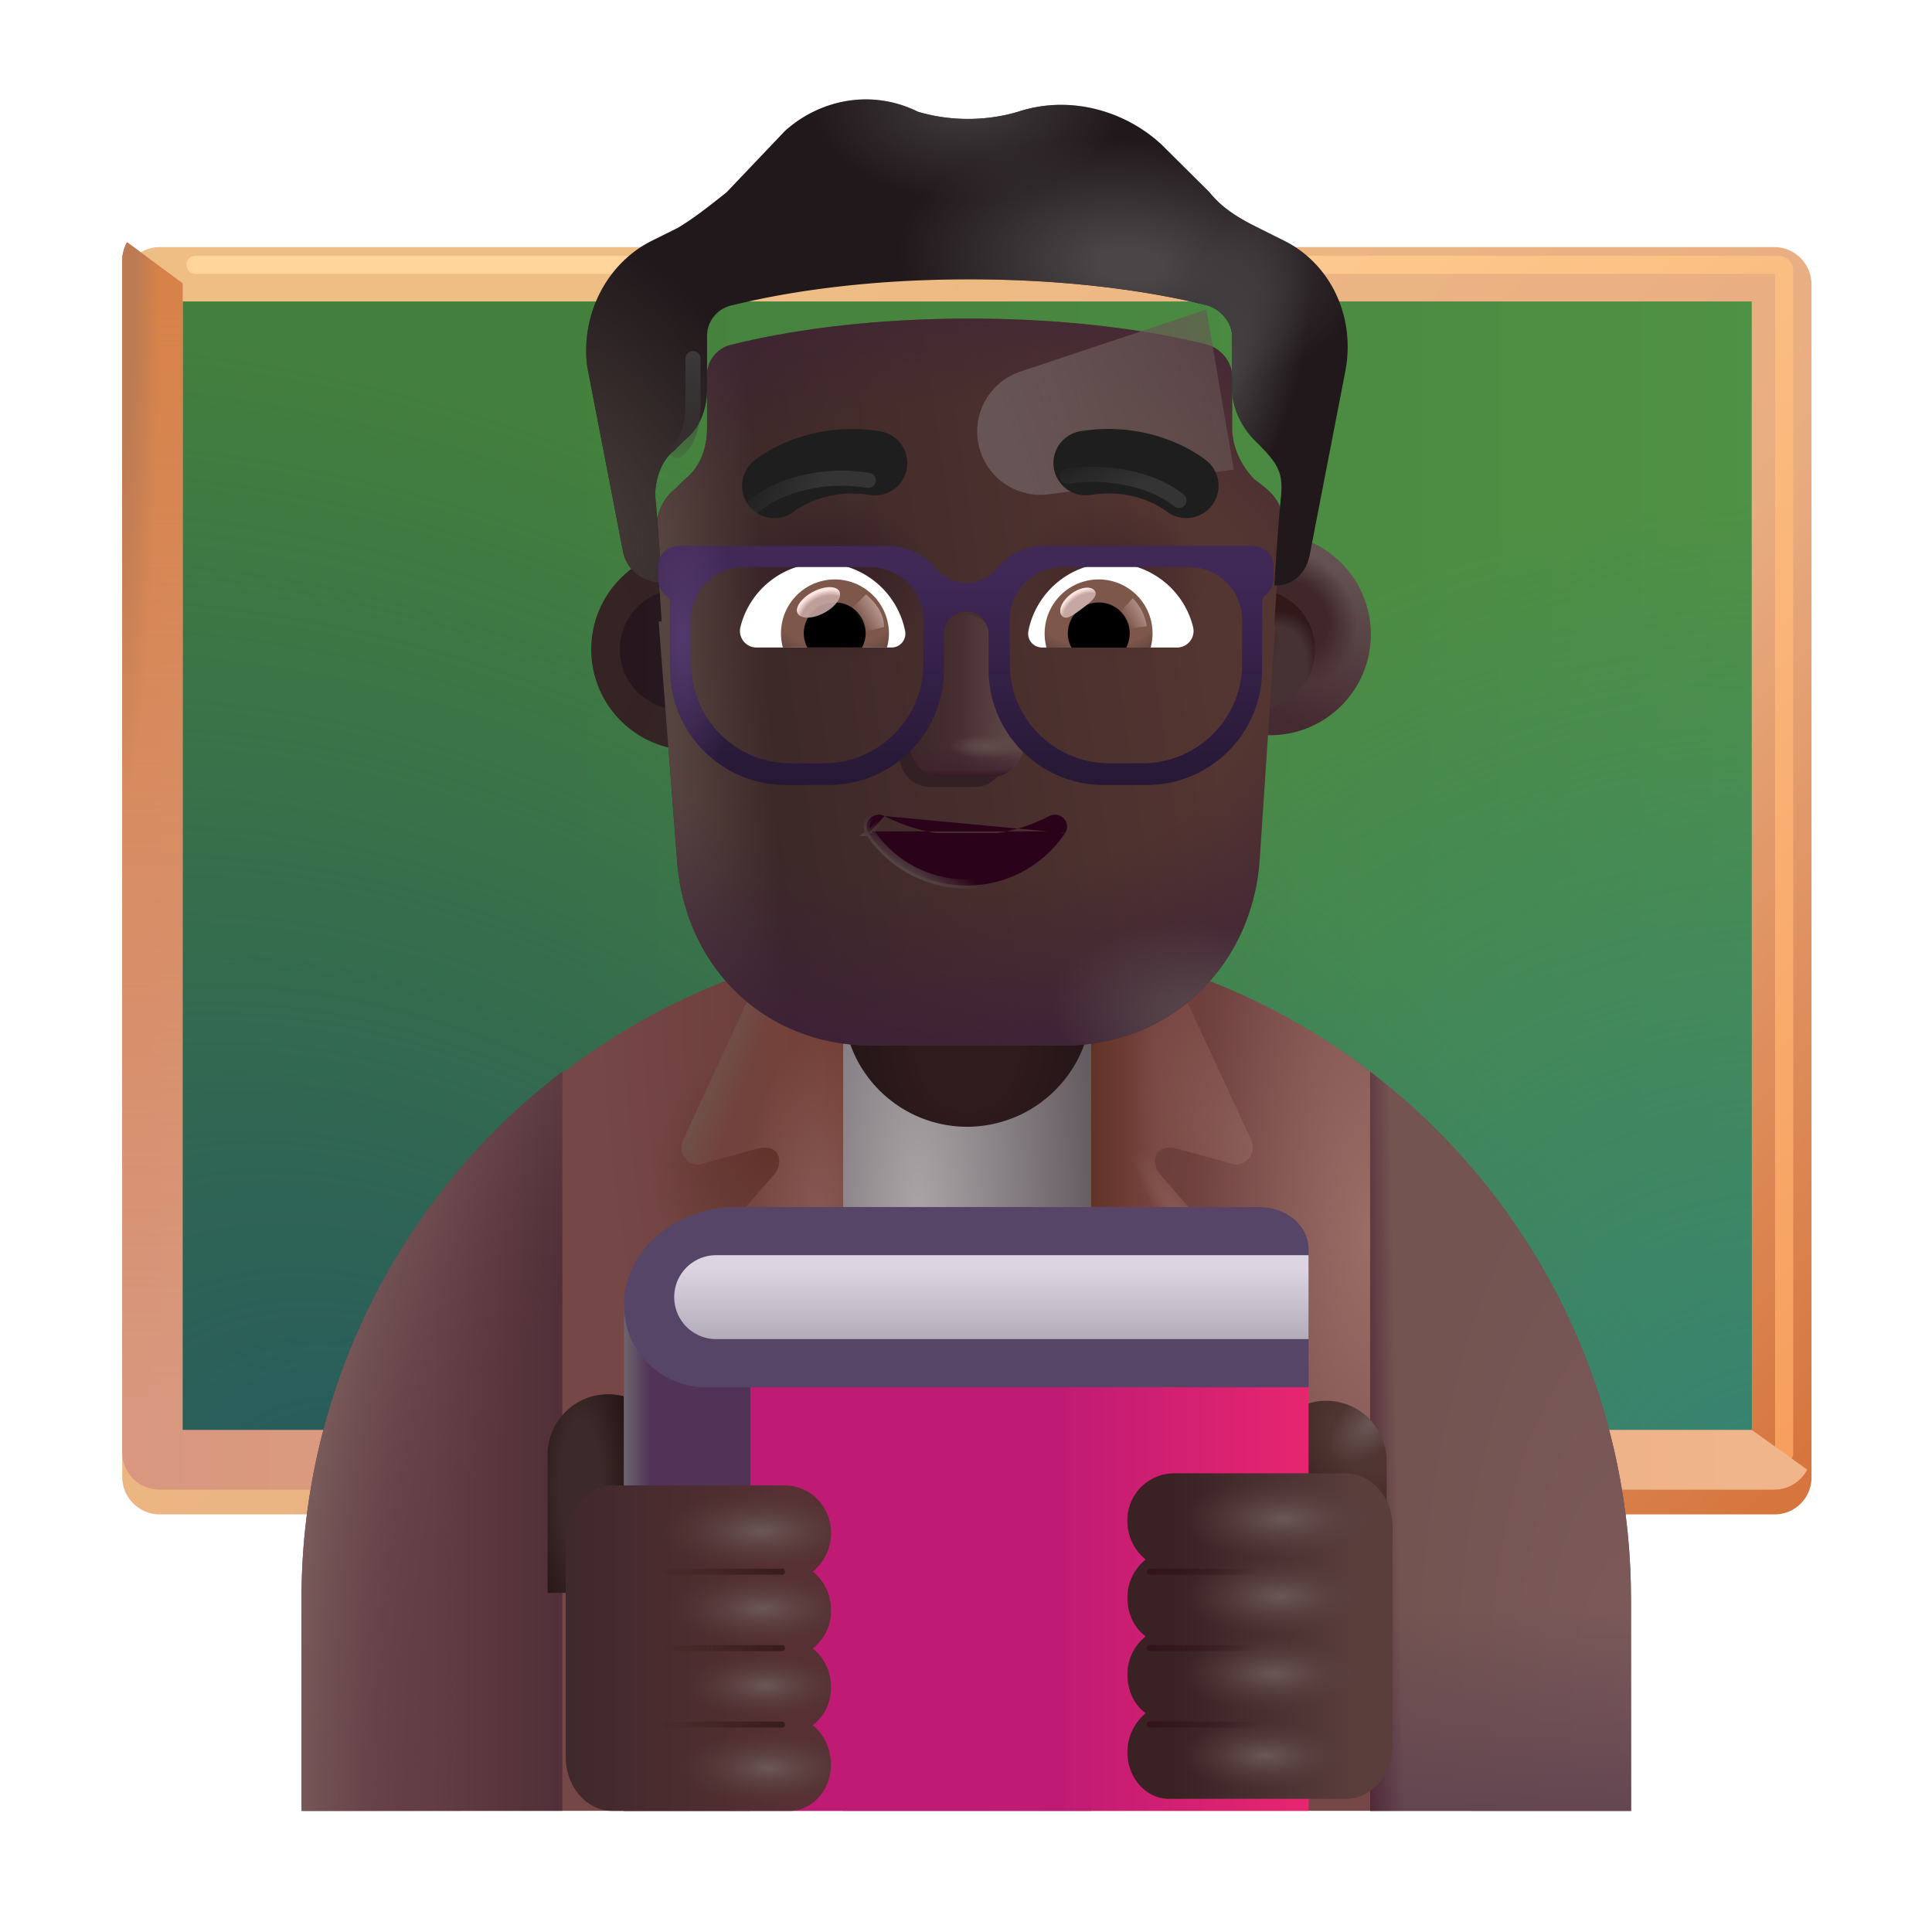 <svg xmlns="http://www.w3.org/2000/svg" width="1em" height="1em" viewBox="0 0 32 32"><g fill="none"><g filter="url(#f1270id2b)"><path fill="url(#f1270id18)" d="M29.394 24.983H2.644c-.34 0-.62-.28-.62-.62V4.613c0-.34.28-.62.62-.62h26.74c.35 0 .62.28.62.62v19.74a.61.61 0 0 1-.61.63"/></g><path fill="url(#f1270id19)" d="M3.024 23.983V4.993h25.99v18.99z"/><path fill="url(#f1270id0)" d="M3.024 23.983V4.993h25.99v18.99z"/><path fill="url(#f1270id1)" d="M3.024 23.983V4.993h25.99v18.99z"/><g filter="url(#f1270id2c)"><path stroke="url(#f1270id1a)" stroke-linecap="round" stroke-width=".3" d="M3.238 4.386h26.213a.1.1 0 0 1 .1.1v19.585"/></g><g filter="url(#f1270id2d)"><path fill="url(#f1270id1b)" d="M29.014 23.983H3.024V4.993l-.92-.68c-.05.09-.08.2-.08.3v19.74c0 .35.28.62.62.62h26.74c.24 0 .44-.13.55-.33z"/><path fill="url(#f1270id1c)" d="M29.014 23.983H3.024V4.993l-.92-.68c-.05.09-.08.2-.08.3v19.74c0 .35.28.62.62.62h26.74c.24 0 .44-.13.55-.33z"/><path fill="url(#f1270id2)" d="M29.014 23.983H3.024V4.993l-.92-.68c-.05.09-.08.2-.08.3v19.74c0 .35.28.62.62.62h26.74c.24 0 .44-.13.55-.33z"/></g><path fill="url(#f1270id3)" d="M16.024 15.493c-6.07 0-11 4.92-11 11v3.5h21.99v-3.5c0-6.08-4.92-11-10.99-11"/><path fill="url(#f1270id4)" d="M16.024 15.493c-6.07 0-11 4.92-11 11v3.5h21.99v-3.5c0-6.08-4.92-11-10.99-11"/><path fill="url(#f1270id5)" d="M16.024 15.493c-6.07 0-11 4.92-11 11v3.5h21.99v-3.5c0-6.08-4.92-11-10.99-11"/><path fill="url(#f1270id6)" d="M22.694 29.993V17.75a10.983 10.983 0 0 1 4.32 8.744v3.5z"/><path fill="url(#f1270id1d)" d="M22.694 29.993V17.75a10.983 10.983 0 0 1 4.32 8.744v3.5z"/><path fill="url(#f1270id1e)" d="M22.694 29.993V17.75a10.983 10.983 0 0 1 4.32 8.744v3.5z"/><path fill="url(#f1270id1f)" d="M9.314 29.993V17.75a10.983 10.983 0 0 0-4.32 8.744v3.5z"/><path fill="url(#f1270id7)" d="M9.314 29.993V17.75a10.983 10.983 0 0 0-4.32 8.744v3.5z"/><path fill="url(#f1270id8)" d="M18.074 16.813h-4.11v13.18h4.11z"/><g filter="url(#f1270id2e)"><path fill="url(#f1270id1g)" d="m19.342 15.999l1.382 2.983c.09.19-.05.41-.26.41l-.964-.266c-.422-.105-.436.277-.276.437l1.36 1.56c.26.26.36.65.23 1l-2.74 7.87V15.6z"/><path fill="url(#f1270id9)" d="m19.342 15.999l1.382 2.983c.09.19-.05.41-.26.41l-.964-.266c-.422-.105-.436.277-.276.437l1.36 1.56c.26.26.36.65.23 1l-2.74 7.87V15.6z"/><path fill="url(#f1270ida)" d="m19.342 15.999l1.382 2.983c.09.19-.05.41-.26.41l-.964-.266c-.422-.105-.436.277-.276.437l1.36 1.56c.26.26.36.65.23 1l-2.74 7.87V15.6z"/><path fill="url(#f1270idb)" d="m19.342 15.999l1.382 2.983c.09.19-.05.41-.26.41l-.964-.266c-.422-.105-.436.277-.276.437l1.36 1.56c.26.26.36.65.23 1l-2.74 7.87V15.6z"/></g><g filter="url(#f1270id2f)"><path fill="url(#f1270id1h)" d="m12.698 15.995l-1.384 2.987c-.09.19.05.41.26.41l.963-.266c.422-.105.437.277.277.437l-1.36 1.56c-.26.26-.36.65-.23 1l2.74 7.87v-14.4z"/><path fill="url(#f1270idc)" d="m12.698 15.995l-1.384 2.987c-.09.19.05.41.26.41l.963-.266c.422-.105.437.277.277.437l-1.36 1.56c-.26.26-.36.65-.23 1l2.74 7.87v-14.4z"/><path fill="url(#f1270id1i)" d="m12.698 15.995l-1.384 2.987c-.09.19.05.41.26.41l.963-.266c.422-.105.437.277.277.437l-1.36 1.56c-.26.26-.36.65-.23 1l2.74 7.87v-14.4z"/><path fill="url(#f1270idd)" d="m12.698 15.995l-1.384 2.987c-.09.19.05.41.26.41l.963-.266c.422-.105.437.277.277.437l-1.36 1.56c-.26.26-.36.65-.23 1l2.74 7.87v-14.4z"/></g><path fill="url(#f1270ide)" d="M16.024 18.663c-1.14 0-2.06-.92-2.06-2.06v-2.56c0-1.14.92-2.06 2.06-2.06c1.14 0 2.06.92 2.06 2.06v2.56a2.07 2.07 0 0 1-2.06 2.06"/><g filter="url(#f1270id2g)"><path fill="url(#f1270idf)" d="M22.067 23.101c.55 0 1 .45 1 1v2.29h-2v-2.29c0-.55.44-1 1-1"/><path fill="url(#f1270idg)" d="M22.067 23.101c.55 0 1 .45 1 1v2.29h-2v-2.29c0-.55.44-1 1-1"/></g><g filter="url(#f1270id2h)"><path fill="url(#f1270idh)" d="M9.97 23.093c-.55 0-1 .45-1 1v2.29h2v-2.29c0-.55-.44-1-1-1"/></g><path fill="url(#f1270id1j)" d="M10.334 21.873v8.12h11.34v-9.19c0-.45-.36-.81-.81-.81h-8.64c-1.05-.01-1.89.84-1.89 1.88"/><path fill="#513358" fill-rule="evenodd" d="M12.428 29.993v-8.406h-2.094v8.406z" clip-rule="evenodd"/><path fill="url(#f1270id1k)" fill-rule="evenodd" d="M12.428 29.993v-8.406h-2.094v8.406z" clip-rule="evenodd"/><g filter="url(#f1270id2i)"><path fill="url(#f1270id1l)" d="M13.363 25.362a.81.81 0 0 1-.302.668a.8.8 0 0 1 .302.636a.774.774 0 0 1-.302.637a.8.8 0 0 1 .302.637a.774.774 0 0 1-.302.636c.187.144.302.39.302.668c-.009.42-.32.75-.685.75H9.744c-.427 0-.774-.401-.774-.894v-3.604c0-.493.347-.893.774-.893h2.842c.475 0 .77.39.777.76"/><path fill="url(#f1270idi)" d="M13.363 25.362a.81.81 0 0 1-.302.668a.8.8 0 0 1 .302.636a.774.774 0 0 1-.302.637a.8.8 0 0 1 .302.637a.774.774 0 0 1-.302.636c.187.144.302.39.302.668c-.009.42-.32.75-.685.75H9.744c-.427 0-.774-.401-.774-.894v-3.604c0-.493.347-.893.774-.893h2.842c.475 0 .77.39.777.76"/><path fill="url(#f1270idj)" d="M13.363 25.362a.81.81 0 0 1-.302.668a.8.8 0 0 1 .302.636a.774.774 0 0 1-.302.637a.8.8 0 0 1 .302.637a.774.774 0 0 1-.302.636c.187.144.302.39.302.668c-.009.42-.32.75-.685.75H9.744c-.427 0-.774-.401-.774-.894v-3.604c0-.493.347-.893.774-.893h2.842c.475 0 .77.39.777.76"/><path fill="url(#f1270idk)" d="M13.363 25.362a.81.81 0 0 1-.302.668a.8.8 0 0 1 .302.636a.774.774 0 0 1-.302.637a.8.8 0 0 1 .302.637a.774.774 0 0 1-.302.636c.187.144.302.39.302.668c-.009.42-.32.75-.685.75H9.744c-.427 0-.774-.401-.774-.894v-3.604c0-.493.347-.893.774-.893h2.842c.475 0 .77.39.777.76"/><path fill="url(#f1270idl)" d="M13.363 25.362a.81.81 0 0 1-.302.668a.8.8 0 0 1 .302.636a.774.774 0 0 1-.302.637a.8.8 0 0 1 .302.637a.774.774 0 0 1-.302.636c.187.144.302.39.302.668c-.009.42-.32.75-.685.75H9.744c-.427 0-.774-.401-.774-.894v-3.604c0-.493.347-.893.774-.893h2.842c.475 0 .77.39.777.76"/></g><g filter="url(#f1270id2j)"><path fill="url(#f1270id1m)" d="M18.674 25.362a.81.81 0 0 0 .303.668a.799.799 0 0 0-.303.636c0 .267.116.503.303.637a.799.799 0 0 0-.303.637c0 .267.116.503.303.636a.835.835 0 0 0-.303.668c.01.42.32.75.685.75h2.935c.426 0 .773-.401.773-.894v-3.604c0-.493-.347-.893-.773-.893H19.45a.776.776 0 0 0-.777.76"/><path fill="url(#f1270idm)" d="M18.674 25.362a.81.81 0 0 0 .303.668a.799.799 0 0 0-.303.636c0 .267.116.503.303.637a.799.799 0 0 0-.303.637c0 .267.116.503.303.636a.835.835 0 0 0-.303.668c.01.42.32.75.685.75h2.935c.426 0 .773-.401.773-.894v-3.604c0-.493-.347-.893-.773-.893H19.45a.776.776 0 0 0-.777.76"/><path fill="url(#f1270idn)" d="M18.674 25.362a.81.81 0 0 0 .303.668a.799.799 0 0 0-.303.636c0 .267.116.503.303.637a.799.799 0 0 0-.303.637c0 .267.116.503.303.636a.835.835 0 0 0-.303.668c.01.42.32.75.685.75h2.935c.426 0 .773-.401.773-.894v-3.604c0-.493-.347-.893-.773-.893H19.45a.776.776 0 0 0-.777.76"/><path fill="url(#f1270ido)" d="M18.674 25.362a.81.81 0 0 0 .303.668a.799.799 0 0 0-.303.636c0 .267.116.503.303.637a.799.799 0 0 0-.303.637c0 .267.116.503.303.636a.835.835 0 0 0-.303.668c.01.42.32.75.685.75h2.935c.426 0 .773-.401.773-.894v-3.604c0-.493-.347-.893-.773-.893H19.45a.776.776 0 0 0-.777.76"/><path fill="url(#f1270idp)" d="M18.674 25.362a.81.81 0 0 0 .303.668a.799.799 0 0 0-.303.636c0 .267.116.503.303.637a.799.799 0 0 0-.303.637c0 .267.116.503.303.636a.835.835 0 0 0-.303.668c.01.42.32.75.685.75h2.935c.426 0 .773-.401.773-.894v-3.604c0-.493-.347-.893-.773-.893H19.45a.776.776 0 0 0-.777.76"/></g><path fill="url(#f1270id1n)" d="M21.674 22.978v-2.286c0-.388-.36-.699-.81-.699h-8.659c-1.041 0-1.871.73-1.871 1.622c0 .753.61 1.363 1.363 1.363z"/><path fill="url(#f1270id1o)" d="M11.167 21.485c0-.384.311-.695.695-.695h9.812v1.39h-9.812a.695.695 0 0 1-.695-.695"/><g filter="url(#f1270id2k)"><path stroke="url(#f1270id1p)" stroke-linecap="round" stroke-width=".1" d="M19.043 26.032h1.922"/></g><g filter="url(#f1270id2l)"><path stroke="url(#f1270id1q)" stroke-linecap="round" stroke-width=".1" d="M12.952 26.032H11.03"/></g><g filter="url(#f1270id2m)"><path stroke="url(#f1270id1r)" stroke-linecap="round" stroke-width=".1" d="M19.043 27.298h1.922"/></g><g filter="url(#f1270id2n)"><path stroke="url(#f1270id1s)" stroke-linecap="round" stroke-width=".1" d="M12.952 27.298H11.03"/></g><g filter="url(#f1270id2o)"><path stroke="url(#f1270id1t)" stroke-linecap="round" stroke-width=".1" d="M19.043 28.564h1.922"/></g><g filter="url(#f1270id2p)"><path stroke="url(#f1270id1u)" stroke-linecap="round" stroke-width=".1" d="M12.952 28.564H11.03"/></g><g filter="url(#f1270id2q)"><circle cx="11.263" cy="10.757" r="1.671" fill="url(#f1270idq)"/></g><g filter="url(#f1270id2r)"><circle cx="11.262" cy="10.757" r=".996" fill="url(#f1270id1v)"/></g><g filter="url(#f1270id2s)"><circle cx="20.785" cy="10.757" r="1.671" fill="url(#f1270id1w)"/><circle cx="20.785" cy="10.757" r="1.671" fill="url(#f1270idr)"/></g><g filter="url(#f1270id2t)"><circle cx="20.785" cy="10.757" r=".996" fill="#463133"/><circle cx="20.785" cy="10.757" r=".996" fill="url(#f1270ids)"/><circle cx="20.785" cy="10.757" r=".996" fill="url(#f1270idt)"/></g><g filter="url(#f1270id2u)"><path fill="url(#f1270id1x)" d="M10.91 10.143a.725.725 0 0 0 .05.002s-.054-.854-.108-1.441c0-.267.107-.588.322-.748l.161-.16c.269-.213.376-.534.376-.854v-.854a.52.52 0 0 1 .43-.534c.644-.16 1.986-.427 3.919-.427s3.275.267 3.92.427c.214.053.429.267.429.534v.854c0 .32.161.64.376.854c.502.352.471.546.43.961a46.274 46.274 0 0 0-.108 1.441h.018l-.266 3.963c-.16 1.77-1.553 3.005-3.214 3.005h-3.213c-1.714 0-3.053-1.234-3.213-3.005z"/><path fill="url(#f1270id1y)" d="M10.91 10.143a.725.725 0 0 0 .05.002s-.054-.854-.108-1.441c0-.267.107-.588.322-.748l.161-.16c.269-.213.376-.534.376-.854v-.854a.52.52 0 0 1 .43-.534c.644-.16 1.986-.427 3.919-.427s3.275.267 3.92.427c.214.053.429.267.429.534v.854c0 .32.161.64.376.854c.502.352.471.546.43.961a46.274 46.274 0 0 0-.108 1.441h.018l-.266 3.963c-.16 1.77-1.553 3.005-3.214 3.005h-3.213c-1.714 0-3.053-1.234-3.213-3.005z"/><path fill="url(#f1270idu)" d="M10.91 10.143a.725.725 0 0 0 .05.002s-.054-.854-.108-1.441c0-.267.107-.588.322-.748l.161-.16c.269-.213.376-.534.376-.854v-.854a.52.52 0 0 1 .43-.534c.644-.16 1.986-.427 3.919-.427s3.275.267 3.92.427c.214.053.429.267.429.534v.854c0 .32.161.64.376.854c.502.352.471.546.43.961a46.274 46.274 0 0 0-.108 1.441h.018l-.266 3.963c-.16 1.77-1.553 3.005-3.214 3.005h-3.213c-1.714 0-3.053-1.234-3.213-3.005z"/><path fill="url(#f1270idv)" d="M10.91 10.143a.725.725 0 0 0 .05.002s-.054-.854-.108-1.441c0-.267.107-.588.322-.748l.161-.16c.269-.213.376-.534.376-.854v-.854a.52.52 0 0 1 .43-.534c.644-.16 1.986-.427 3.919-.427s3.275.267 3.92.427c.214.053.429.267.429.534v.854c0 .32.161.64.376.854c.502.352.471.546.43.961a46.274 46.274 0 0 0-.108 1.441h.018l-.266 3.963c-.16 1.77-1.553 3.005-3.214 3.005h-3.213c-1.714 0-3.053-1.234-3.213-3.005z"/><path fill="url(#f1270idw)" d="M10.91 10.143a.725.725 0 0 0 .05.002s-.054-.854-.108-1.441c0-.267.107-.588.322-.748l.161-.16c.269-.213.376-.534.376-.854v-.854a.52.52 0 0 1 .43-.534c.644-.16 1.986-.427 3.919-.427s3.275.267 3.92.427c.214.053.429.267.429.534v.854c0 .32.161.64.376.854c.502.352.471.546.43.961a46.274 46.274 0 0 0-.108 1.441h.018l-.266 3.963c-.16 1.77-1.553 3.005-3.214 3.005h-3.213c-1.714 0-3.053-1.234-3.213-3.005z"/><path fill="url(#f1270idx)" d="M10.91 10.143a.725.725 0 0 0 .05.002s-.054-.854-.108-1.441c0-.267.107-.588.322-.748l.161-.16c.269-.213.376-.534.376-.854v-.854a.52.52 0 0 1 .43-.534c.644-.16 1.986-.427 3.919-.427s3.275.267 3.92.427c.214.053.429.267.429.534v.854c0 .32.161.64.376.854c.502.352.471.546.43.961a46.274 46.274 0 0 0-.108 1.441h.018l-.266 3.963c-.16 1.77-1.553 3.005-3.214 3.005h-3.213c-1.714 0-3.053-1.234-3.213-3.005z"/></g><g filter="url(#f1270id2v)"><path fill="url(#f1270id1z)" d="m19.982 5.127l-3.08 1.027a1.048 1.048 0 0 0 .47 2.033l3.063-.41z"/></g><g filter="url(#f1270id2w)"><path fill="#21181B" d="m20.839 4.273l.429.214c.752.373 1.181 1.227 1.02 2.135l-.59 3.043c-.053.314-.26.526-.573.533h-.018s.054-.907.107-1.44c.044-.434-.032-.567-.43-.962c-.214-.213-.375-.534-.375-.854v-.854c0-.267-.215-.48-.43-.534c-.644-.16-1.986-.427-3.919-.427s-3.275.267-3.92.427a.52.52 0 0 0-.429.534v.854c0 .32-.107.64-.376.854l-.16.16c-.216.16-.323.48-.323.748c.054.587.107 1.441.107 1.441l-.049-.001a.634.634 0 0 1-.595-.533l-.59-3.043c-.108-.854.322-1.708 1.073-2.081l.43-.214c.268-.16.537-.374.805-.587L13 2.67c.59-.533 1.45-.694 2.201-.32c.537.16 1.127.16 1.664 0c.806-.267 1.719-.053 2.363.534l.805.8c.215.268.483.428.805.588"/><path fill="url(#f1270idy)" d="m20.839 4.273l.429.214c.752.373 1.181 1.227 1.02 2.135l-.59 3.043c-.053.314-.26.526-.573.533h-.018s.054-.907.107-1.44c.044-.434-.032-.567-.43-.962c-.214-.213-.375-.534-.375-.854v-.854c0-.267-.215-.48-.43-.534c-.644-.16-1.986-.427-3.919-.427s-3.275.267-3.92.427a.52.52 0 0 0-.429.534v.854c0 .32-.107.64-.376.854l-.16.16c-.216.16-.323.48-.323.748c.054.587.107 1.441.107 1.441l-.049-.001a.634.634 0 0 1-.595-.533l-.59-3.043c-.108-.854.322-1.708 1.073-2.081l.43-.214c.268-.16.537-.374.805-.587L13 2.67c.59-.533 1.45-.694 2.201-.32c.537.16 1.127.16 1.664 0c.806-.267 1.719-.053 2.363.534l.805.8c.215.268.483.428.805.588"/><path fill="url(#f1270idz)" d="m20.839 4.273l.429.214c.752.373 1.181 1.227 1.02 2.135l-.59 3.043c-.053.314-.26.526-.573.533h-.018s.054-.907.107-1.44c.044-.434-.032-.567-.43-.962c-.214-.213-.375-.534-.375-.854v-.854c0-.267-.215-.48-.43-.534c-.644-.16-1.986-.427-3.919-.427s-3.275.267-3.92.427a.52.52 0 0 0-.429.534v.854c0 .32-.107.64-.376.854l-.16.16c-.216.16-.323.48-.323.748c.054.587.107 1.441.107 1.441l-.049-.001a.634.634 0 0 1-.595-.533l-.59-3.043c-.108-.854.322-1.708 1.073-2.081l.43-.214c.268-.16.537-.374.805-.587L13 2.67c.59-.533 1.45-.694 2.201-.32c.537.16 1.127.16 1.664 0c.806-.267 1.719-.053 2.363.534l.805.8c.215.268.483.428.805.588"/><path fill="url(#f1270id10)" d="m20.839 4.273l.429.214c.752.373 1.181 1.227 1.02 2.135l-.59 3.043c-.053.314-.26.526-.573.533h-.018s.054-.907.107-1.44c.044-.434-.032-.567-.43-.962c-.214-.213-.375-.534-.375-.854v-.854c0-.267-.215-.48-.43-.534c-.644-.16-1.986-.427-3.919-.427s-3.275.267-3.92.427a.52.52 0 0 0-.429.534v.854c0 .32-.107.64-.376.854l-.16.16c-.216.16-.323.48-.323.748c.054.587.107 1.441.107 1.441l-.049-.001a.634.634 0 0 1-.595-.533l-.59-3.043c-.108-.854.322-1.708 1.073-2.081l.43-.214c.268-.16.537-.374.805-.587L13 2.67c.59-.533 1.45-.694 2.201-.32c.537.16 1.127.16 1.664 0c.806-.267 1.719-.053 2.363.534l.805.8c.215.268.483.428.805.588"/><path fill="url(#f1270id11)" d="m20.839 4.273l.429.214c.752.373 1.181 1.227 1.02 2.135l-.59 3.043c-.053.314-.26.526-.573.533h-.018s.054-.907.107-1.44c.044-.434-.032-.567-.43-.962c-.214-.213-.375-.534-.375-.854v-.854c0-.267-.215-.48-.43-.534c-.644-.16-1.986-.427-3.919-.427s-3.275.267-3.92.427a.52.52 0 0 0-.429.534v.854c0 .32-.107.64-.376.854l-.16.16c-.216.16-.323.48-.323.748c.054.587.107 1.441.107 1.441l-.049-.001a.634.634 0 0 1-.595-.533l-.59-3.043c-.108-.854.322-1.708 1.073-2.081l.43-.214c.268-.16.537-.374.805-.587L13 2.67c.59-.533 1.45-.694 2.201-.32c.537.16 1.127.16 1.664 0c.806-.267 1.719-.053 2.363.534l.805.8c.215.268.483.428.805.588"/></g><g filter="url(#f1270id2x)"><path fill="#332024" d="m15.74 10.634l-.822 1.702c-.101.35.143.7.489.7h.738c.346 0 .59-.356.488-.7l-.498-1.702c-.107-.376-.284-.376-.396 0"/></g><g filter="url(#f1270id2y)"><path fill="#4B3034" d="m15.632 10.471l-.531 1.702a.54.54 0 0 0 .52.7h.787c.37 0 .63-.356.521-.7l-.531-1.702c-.114-.377-.646-.377-.766 0"/><path fill="url(#f1270id20)" d="m15.632 10.471l-.531 1.702a.54.54 0 0 0 .52.7h.787c.37 0 .63-.356.521-.7l-.531-1.702c-.114-.377-.646-.377-.766 0"/><path fill="url(#f1270id21)" d="m15.632 10.471l-.531 1.702a.54.54 0 0 0 .52.7h.787c.37 0 .63-.356.521-.7l-.531-1.702c-.114-.377-.646-.377-.766 0"/><path fill="url(#f1270id22)" d="m15.632 10.471l-.531 1.702a.54.54 0 0 0 .52.7h.787c.37 0 .63-.356.521-.7l-.531-1.702c-.114-.377-.646-.377-.766 0"/><path fill="url(#f1270id12)" d="m15.632 10.471l-.531 1.702a.54.54 0 0 0 .52.7h.787c.37 0 .63-.356.521-.7l-.531-1.702c-.114-.377-.646-.377-.766 0"/></g><path fill="url(#f1270id23)" d="m15.632 10.471l-.531 1.702a.54.54 0 0 0 .52.7h.787c.37 0 .63-.356.521-.7l-.531-1.702c-.114-.377-.646-.377-.766 0"/><path fill="#2A0219" stroke="url(#f1270id24)" stroke-width=".1" d="M14.652 13.517a2.96 2.96 0 0 0 1.363.323c.505 0 .97-.118 1.363-.323a.203.203 0 0 1 .242.04a.19.19 0 0 1 .021.24m-2.99-.28l2.948.253m-2.947-.253a.203.203 0 0 0-.242.041a.187.187 0 0 0-.02.24m.262-.281l-.221.253m3.21.028l-.041-.028m.041.028l-.041-.028m.041.028a1.945 1.945 0 0 1-1.626.869a1.945 1.945 0 0 1-1.626-.869m3.21-.028c-.335.508-.919.847-1.584.847s-1.25-.339-1.585-.847m-.04.028l.04-.028m-.04.028h-.001l.042-.028"/><g filter="url(#f1270id2z)"><path fill="#1E1E1E" d="M19.738 8.034h-.001l-.002-.002l-.005-.004l-.012-.01a1.36 1.36 0 0 0-.155-.107c-.1-.063-.24-.14-.42-.211a2.836 2.836 0 0 0-1.494-.158a.534.534 0 1 0 .167 1.055c.398-.063.717.01.934.097a1.521 1.521 0 0 1 .309.165a.534.534 0 0 0 .679-.825"/></g><g filter="url(#f1270id30)"><path fill="#1E1E1E" d="m12.238 8.035l.002-.002l.005-.004l.012-.01a1.587 1.587 0 0 1 .155-.107c.1-.063.24-.14.42-.211c.36-.142.872-.257 1.494-.158a.534.534 0 1 1-.167 1.055a1.767 1.767 0 0 0-.934.097a1.517 1.517 0 0 0-.309.165a.534.534 0 0 1-.68-.824"/></g><path fill="#fff" d="M18.405 9.325c.654 0 1.206.45 1.356 1.06a.274.274 0 0 1-.268.34H17.26a.23.23 0 0 1-.227-.271a1.399 1.399 0 0 1 1.372-1.13"/><path fill="url(#f1270id13)" d="M18.198 9.597a.893.893 0 0 1 .86 1.129h-1.725a.897.897 0 0 1 .865-1.129"/><path fill="#000" d="M17.687 10.49a.51.51 0 0 1 .511-.511a.51.51 0 0 1 .455.747h-.906a.463.463 0 0 1-.06-.236"/><g filter="url(#f1270id31)"><path fill="#C7A7A3" d="M18.132 9.786c.064.085-.069.189-.22.302c-.151.113-.264.192-.327.107c-.064-.085.007-.246.158-.359c.152-.113.326-.135.39-.05"/><path fill="url(#f1270id14)" d="M18.132 9.786c.064.085-.069.189-.22.302c-.151.113-.264.192-.327.107c-.064-.085.007-.246.158-.359c.152-.113.326-.135.39-.05"/></g><g filter="url(#f1270id32)"><path fill="url(#f1270id25)" d="M18.994 10.372a.84.84 0 0 0-.232-.463l-.26.286l.117.228z"/></g><path fill="#fff" d="M13.62 9.325c-.654 0-1.206.45-1.356 1.06a.274.274 0 0 0 .268.34h2.233a.23.23 0 0 0 .227-.272a1.402 1.402 0 0 0-1.372-1.128"/><path fill="url(#f1270id15)" d="M13.827 9.597a.893.893 0 0 0-.86 1.128h1.724a.916.916 0 0 0 .033-.235a.9.9 0 0 0-.897-.893"/><path fill="#000" d="M14.338 10.49a.51.51 0 0 0-.511-.512a.51.51 0 0 0-.455.747h.905a.5.5 0 0 0 .061-.235"/><g filter="url(#f1270id33)"><path fill="url(#f1270id26)" d="M14.643 10.385c0-.289-.235-.481-.299-.54l-.288.28l.178.361z"/></g><g filter="url(#f1270id34)"><ellipse cx="13.557" cy="9.978" fill="#C7A7A3" fill-opacity=".9" rx=".39" ry=".197" transform="rotate(-27.914 13.557 9.978)"/><ellipse cx="13.557" cy="9.978" fill="url(#f1270id16)" rx=".39" ry=".197" transform="rotate(-27.914 13.557 9.978)"/></g><g filter="url(#f1270id35)"><path stroke="url(#f1270id27)" stroke-linecap="round" stroke-width=".25" d="M17.677 7.89c.43-.076 1.27-.054 1.851.398"/></g><g filter="url(#f1270id36)"><path stroke="url(#f1270id28)" stroke-linecap="round" stroke-width=".25" d="M12.453 8.409c.327-.29 1.042-.594 1.929-.453"/></g><g filter="url(#f1270id37)"><path stroke="url(#f1270id29)" stroke-linecap="round" stroke-width=".25" d="M11.478 5.94v.9c-.008.148-.07.48-.258.622"/></g><g filter="url(#f1270id38)"><path fill="url(#f1270id2a)" d="M20.854 9.042h-3.47c-.3 0-.58.14-.77.37a.64.64 0 0 1-.51.24a.64.64 0 0 1-.51-.24c-.19-.23-.47-.37-.77-.37h-3.48c-.19 0-.34.15-.34.34v.22c0 .11.05.2.13.26c.04.03.07.08.07.13v1.1c0 1.05.85 1.91 1.91 1.91h.71c1.05 0 1.91-.85 1.91-1.91v-.61c.01-.2.17-.35.37-.35c.2 0 .36.16.37.36v.6c0 1.05.85 1.91 1.91 1.91h.71c1.05 0 1.91-.85 1.91-1.91v-1.11c0-.05.02-.1.06-.13c.08-.06.13-.16.13-.26v-.21c0-.19-.15-.34-.34-.34m-5.46 1.95c0 .91-.74 1.65-1.65 1.65h-.55c-.91 0-1.65-.74-1.65-1.65v-.72c0-.49.39-.88.88-.88h2.08c.49 0 .89.39.89.88zm5.28 0c0 .91-.74 1.65-1.65 1.65h-.55c-.91 0-1.65-.74-1.65-1.65v-.72c0-.49.39-.88.88-.88h2.09c.49 0 .88.39.88.88z"/><path fill="url(#f1270id17)" d="M20.854 9.042h-3.47c-.3 0-.58.14-.77.37a.64.64 0 0 1-.51.24a.64.64 0 0 1-.51-.24c-.19-.23-.47-.37-.77-.37h-3.48c-.19 0-.34.15-.34.34v.22c0 .11.05.2.13.26c.04.03.07.08.07.13v1.1c0 1.05.85 1.91 1.91 1.91h.71c1.05 0 1.91-.85 1.91-1.91v-.61c.01-.2.17-.35.37-.35c.2 0 .36.16.37.36v.6c0 1.05.85 1.91 1.91 1.91h.71c1.05 0 1.91-.85 1.91-1.91v-1.11c0-.05.02-.1.06-.13c.08-.06.13-.16.13-.26v-.21c0-.19-.15-.34-.34-.34m-5.46 1.95c0 .91-.74 1.65-1.65 1.65h-.55c-.91 0-1.65-.74-1.65-1.65v-.72c0-.49.39-.88.88-.88h2.08c.49 0 .89.39.89.88zm5.28 0c0 .91-.74 1.65-1.65 1.65h-.55c-.91 0-1.65-.74-1.65-1.65v-.72c0-.49.39-.88.88-.88h2.09c.49 0 .88.39.88.88z"/></g><defs><radialGradient id="f1270id0" cx="0" cy="0" r="1" gradientTransform="rotate(-56.746 27.047 6.886)scale(18.236 24.959)" gradientUnits="userSpaceOnUse"><stop stop-color="#25585F"/><stop offset="1" stop-color="#25585F" stop-opacity="0"/></radialGradient><radialGradient id="f1270id1" cx="0" cy="0" r="1" gradientTransform="matrix(-10 -14.062 13.91 -9.891 29.582 25.477)" gradientUnits="userSpaceOnUse"><stop stop-color="#358175"/><stop offset="1" stop-color="#358175" stop-opacity="0"/></radialGradient><radialGradient id="f1270id2" cx="0" cy="0" r="1" gradientTransform="matrix(0 9.311 -.618 0 2.024 4.313)" gradientUnits="userSpaceOnUse"><stop offset=".355" stop-color="#BC7B53"/><stop offset="1" stop-color="#BC7B53" stop-opacity="0"/></radialGradient><radialGradient id="f1270id3" cx="0" cy="0" r="1" gradientTransform="matrix(0 14.047 -6.219 0 16.02 15.946)" gradientUnits="userSpaceOnUse"><stop stop-color="#61342D"/><stop offset="1" stop-color="#764747"/></radialGradient><radialGradient id="f1270id4" cx="0" cy="0" r="1" gradientTransform="matrix(0 8.375 -2.938 0 22.676 20.477)" gradientUnits="userSpaceOnUse"><stop stop-color="#9A6D66"/><stop offset="1" stop-color="#9A6D66" stop-opacity="0"/></radialGradient><radialGradient id="f1270id5" cx="0" cy="0" r="1" gradientTransform="matrix(-1.531 1.531 -1.234 -1.234 12.74 19.071)" gradientUnits="userSpaceOnUse"><stop stop-color="#61332B"/><stop offset="1" stop-color="#61332B" stop-opacity="0"/></radialGradient><radialGradient id="f1270id6" cx="0" cy="0" r="1" gradientTransform="matrix(0 -10.188 3.851 0 27.014 28.228)" gradientUnits="userSpaceOnUse"><stop stop-color="#7C5A5A"/><stop offset="1" stop-color="#735451"/></radialGradient><radialGradient id="f1270id7" cx="0" cy="0" r="1" gradientTransform="matrix(-6.921 0 0 -17.281 11.478 29.776)" gradientUnits="userSpaceOnUse"><stop offset=".576" stop-color="#5D3841" stop-opacity="0"/><stop offset="1" stop-color="#7F6260"/></radialGradient><radialGradient id="f1270id8" cx="0" cy="0" r="1" gradientTransform="matrix(3.594 0 0 11.797 15.207 20.29)" gradientUnits="userSpaceOnUse"><stop stop-color="#ABA5A8"/><stop offset="1" stop-color="#544B50"/></radialGradient><radialGradient id="f1270id9" cx="0" cy="0" r="1" gradientTransform="matrix(-1.594 -3.384 2.047 -.964 21.25 19.437)" gradientUnits="userSpaceOnUse"><stop stop-color="#90645E"/><stop offset="1" stop-color="#90645E" stop-opacity="0"/></radialGradient><radialGradient id="f1270ida" cx="0" cy="0" r="1" gradientTransform="matrix(-.945 -1.336 .243 -.172 19.692 20.447)" gradientUnits="userSpaceOnUse"><stop stop-color="#8A5D57"/><stop offset="1" stop-color="#8A5D57" stop-opacity="0"/></radialGradient><radialGradient id="f1270idb" cx="0" cy="0" r="1" gradientTransform="matrix(.75 1.148 -2.15 1.404 17.698 15.6)" gradientUnits="userSpaceOnUse"><stop offset=".359" stop-color="#481E13"/><stop offset="1" stop-color="#4A1D14" stop-opacity="0"/></radialGradient><radialGradient id="f1270idc" cx="0" cy="0" r="1" gradientTransform="rotate(-88.854 17.15 3.272)scale(3.126 1.263)" gradientUnits="userSpaceOnUse"><stop stop-color="#875955"/><stop offset="1" stop-color="#875955" stop-opacity="0"/></radialGradient><radialGradient id="f1270idd" cx="0" cy="0" r="1" gradientTransform="matrix(-.265 .891 -1.667 -.496 14.229 16.014)" gradientUnits="userSpaceOnUse"><stop offset=".219" stop-color="#481E13"/><stop offset="1" stop-color="#4A1D14" stop-opacity="0"/></radialGradient><radialGradient id="f1270ide" cx="0" cy="0" r="1" gradientTransform="matrix(0 3.344 -2.52 0 16.024 17.227)" gradientUnits="userSpaceOnUse"><stop offset=".333" stop-color="#2F1A1C"/><stop offset="1" stop-color="#211415"/></radialGradient><radialGradient id="f1270idf" cx="0" cy="0" r="1" gradientTransform="matrix(-1.129 1.055 -1.52 -1.626 22.656 23.764)" gradientUnits="userSpaceOnUse"><stop offset=".28" stop-color="#4F3532"/><stop offset="1" stop-color="#2F1D1A"/></radialGradient><radialGradient id="f1270idg" cx="0" cy="0" r="1" gradientTransform="matrix(.619 -.527 .314 .369 22.798 23.483)" gradientUnits="userSpaceOnUse"><stop stop-color="#6A5756"/><stop offset="1" stop-color="#6A5756" stop-opacity="0"/></radialGradient><radialGradient id="f1270idh" cx="0" cy="0" r="1" gradientTransform="matrix(1.161 -.005 .017 3.638 9.515 24.624)" gradientUnits="userSpaceOnUse"><stop offset=".303" stop-color="#3C2929"/><stop offset="1" stop-color="#180908"/></radialGradient><radialGradient id="f1270idi" cx="0" cy="0" r="1" gradientTransform="matrix(-1.672 0 0 -.66 12.207 25.358)" gradientUnits="userSpaceOnUse"><stop stop-color="#6B5858"/><stop offset="1" stop-color="#563A39" stop-opacity="0"/></radialGradient><radialGradient id="f1270idj" cx="0" cy="0" r="1" gradientTransform="matrix(-1.531 0 0 -.604 12.223 26.64)" gradientUnits="userSpaceOnUse"><stop stop-color="#6B5858"/><stop offset="1" stop-color="#563A39" stop-opacity="0"/></radialGradient><radialGradient id="f1270idk" cx="0" cy="0" r="1" gradientTransform="matrix(-1.344 0 0 -.53 12.27 27.92)" gradientUnits="userSpaceOnUse"><stop stop-color="#6B5858"/><stop offset="1" stop-color="#563A39" stop-opacity="0"/></radialGradient><radialGradient id="f1270idl" cx="0" cy="0" r="1" gradientTransform="matrix(-1.5 0 0 -.592 12.34 29.28)" gradientUnits="userSpaceOnUse"><stop stop-color="#6B5858"/><stop offset="1" stop-color="#563A39" stop-opacity="0"/></radialGradient><radialGradient id="f1270idm" cx="0" cy="0" r="1" gradientTransform="matrix(1.703 0 0 .672 21.27 25.358)" gradientUnits="userSpaceOnUse"><stop stop-color="#6B5858"/><stop offset="1" stop-color="#563A39" stop-opacity="0"/></radialGradient><radialGradient id="f1270idn" cx="0" cy="0" r="1" gradientTransform="matrix(1.625 0 0 .641 21.207 26.64)" gradientUnits="userSpaceOnUse"><stop stop-color="#6B5858"/><stop offset="1" stop-color="#563A39" stop-opacity="0"/></radialGradient><radialGradient id="f1270ido" cx="0" cy="0" r="1" gradientTransform="matrix(1.562 0 0 .616 21.113 27.92)" gradientUnits="userSpaceOnUse"><stop stop-color="#6B5858"/><stop offset="1" stop-color="#563A39" stop-opacity="0"/></radialGradient><radialGradient id="f1270idp" cx="0" cy="0" r="1" gradientTransform="matrix(1.438 0 0 .567 20.973 29.28)" gradientUnits="userSpaceOnUse"><stop stop-color="#6B5858"/><stop offset="1" stop-color="#563A39" stop-opacity="0"/></radialGradient><radialGradient id="f1270idq" cx="0" cy="0" r="1" gradientTransform="matrix(1.757 0 0 3.074 9.592 10.757)" gradientUnits="userSpaceOnUse"><stop offset=".351" stop-color="#362324"/><stop offset="1" stop-color="#332423"/></radialGradient><radialGradient id="f1270idr" cx="0" cy="0" r="1" gradientTransform="matrix(.827 -.603 .688 .944 21.157 10.492)" gradientUnits="userSpaceOnUse"><stop offset=".543" stop-color="#40272A"/><stop offset="1" stop-color="#40272A" stop-opacity="0"/></radialGradient><radialGradient id="f1270ids" cx="0" cy="0" r="1" gradientTransform="matrix(.822 -1.512 .885 .481 20.744 11.579)" gradientUnits="userSpaceOnUse"><stop offset=".755" stop-color="#31191A" stop-opacity="0"/><stop offset=".916" stop-color="#31191A"/></radialGradient><radialGradient id="f1270idt" cx="0" cy="0" r="1" gradientTransform="matrix(.26 .257 -.331 .335 20.785 10.757)" gradientUnits="userSpaceOnUse"><stop stop-color="#352123"/><stop offset="1" stop-color="#352123" stop-opacity="0"/></radialGradient><radialGradient id="f1270idu" cx="0" cy="0" r="1" gradientTransform="matrix(0 7.112 -9.654 0 15.713 10.558)" gradientUnits="userSpaceOnUse"><stop offset=".561" stop-color="#3D2138" stop-opacity="0"/><stop offset="1" stop-color="#3D2138"/></radialGradient><radialGradient id="f1270idv" cx="0" cy="0" r="1" gradientTransform="matrix(0 -1.308 1.61 0 18.363 9.484)" gradientUnits="userSpaceOnUse"><stop stop-color="#412628"/><stop offset="1" stop-color="#412628" stop-opacity="0"/></radialGradient><radialGradient id="f1270idw" cx="0" cy="0" r="1" gradientTransform="matrix(0 -1.392 1.731 0 13.8 9.45)" gradientUnits="userSpaceOnUse"><stop stop-color="#351D26"/><stop offset="1" stop-color="#351D26" stop-opacity="0"/></radialGradient><radialGradient id="f1270idx" cx="0" cy="0" r="1" gradientTransform="rotate(-166.409 11.152 7.252)scale(2.926 1.719)" gradientUnits="userSpaceOnUse"><stop offset=".136" stop-color="#5B4B4D"/><stop offset="1" stop-color="#5B4B4D" stop-opacity="0"/></radialGradient><radialGradient id="f1270idy" cx="0" cy="0" r="1" gradientTransform="matrix(.799 -2.959 1.097 .296 20.364 6.647)" gradientUnits="userSpaceOnUse"><stop stop-color="#464344"/><stop offset="1" stop-color="#464344" stop-opacity="0"/></radialGradient><radialGradient id="f1270idz" cx="0" cy="0" r="1" gradientTransform="matrix(3.828 .352 -.189 2.059 18.72 4.885)" gradientUnits="userSpaceOnUse"><stop offset=".122" stop-color="#4A4648"/><stop offset="1" stop-color="#4A4648" stop-opacity="0"/></radialGradient><radialGradient id="f1270id10" cx="0" cy="0" r="1" gradientTransform="matrix(0 1.681 -2.603 0 16.015 2.147)" gradientUnits="userSpaceOnUse"><stop stop-color="#423D3F"/><stop offset="1" stop-color="#423D3F" stop-opacity="0"/></radialGradient><radialGradient id="f1270id11" cx="0" cy="0" r="1" gradientTransform="matrix(3.077 -2.255 3.533 4.82 9.56 8.972)" gradientUnits="userSpaceOnUse"><stop stop-color="#463C39"/><stop offset="1" stop-color="#463C39" stop-opacity="0"/></radialGradient><radialGradient id="f1270id12" cx="0" cy="0" r="1" gradientTransform="matrix(0 .197 -.633 0 16.343 12.365)" gradientUnits="userSpaceOnUse"><stop stop-color="#624E4D"/><stop offset="1" stop-color="#624E4D" stop-opacity="0"/></radialGradient><radialGradient id="f1270id13" cx="0" cy="0" r="1" gradientTransform="matrix(0 .812 -1.291 0 18.196 10.074)" gradientUnits="userSpaceOnUse"><stop offset=".802" stop-color="#7D574A"/><stop offset="1" stop-color="#694B43"/><stop offset="1" stop-color="#804D49"/><stop offset="1" stop-color="#664944"/></radialGradient><radialGradient id="f1270id14" cx="0" cy="0" r="1" gradientTransform="matrix(-.232 -.299 .412 -.32 17.966 10.16)" gradientUnits="userSpaceOnUse"><stop offset=".766" stop-color="#FFE6E2" stop-opacity="0"/><stop offset=".966" stop-color="#FFE6E2"/></radialGradient><radialGradient id="f1270id15" cx="0" cy="0" r="1" gradientTransform="matrix(0 .812 -1.291 0 13.829 10.074)" gradientUnits="userSpaceOnUse"><stop offset=".802" stop-color="#7D574A"/><stop offset="1" stop-color="#694B43"/><stop offset="1" stop-color="#804D49"/><stop offset="1" stop-color="#664944"/></radialGradient><radialGradient id="f1270id16" cx="0" cy="0" r="1" gradientTransform="rotate(-90.897 11.838 -1.52)scale(.494 .594)" gradientUnits="userSpaceOnUse"><stop offset=".766" stop-color="#FFE6E2" stop-opacity="0"/><stop offset=".966" stop-color="#FFE6E2"/></radialGradient><radialGradient id="f1270id17" cx="0" cy="0" r="1" gradientTransform="matrix(.906 0 0 2.719 11.395 10.552)" gradientUnits="userSpaceOnUse"><stop stop-color="#52396B"/><stop offset="1" stop-color="#52396B" stop-opacity="0"/></radialGradient><linearGradient id="f1270id18" x1="11.838" x2="31.281" y1="4.602" y2="22.838" gradientUnits="userSpaceOnUse"><stop stop-color="#EFBE85"/><stop offset=".568" stop-color="#E8AC81"/><stop offset="1" stop-color="#D6753D"/></linearGradient><linearGradient id="f1270id19" x1="30.082" x2="9.145" y1="13.29" y2="13.29" gradientUnits="userSpaceOnUse"><stop stop-color="#509245"/><stop offset="1" stop-color="#44803D"/></linearGradient><linearGradient id="f1270id1a" x1="13.457" x2="31.27" y1="3.543" y2="24.355" gradientUnits="userSpaceOnUse"><stop stop-color="#FFD59C"/><stop offset="1" stop-color="#F69C5B"/></linearGradient><linearGradient id="f1270id1b" x1="-4.887" x2="28.926" y1="25.634" y2="25.634" gradientUnits="userSpaceOnUse"><stop stop-color="#D18F7B"/><stop offset="1" stop-color="#F1B58B"/></linearGradient><linearGradient id="f1270id1c" x1="3.113" x2="3.113" y1="5.196" y2="23.634" gradientUnits="userSpaceOnUse"><stop stop-color="#D78248"/><stop offset="1" stop-color="#D78248" stop-opacity="0"/></linearGradient><linearGradient id="f1270id1d" x1="25.193" x2="25.193" y1="30.447" y2="26.631" gradientUnits="userSpaceOnUse"><stop stop-color="#614451"/><stop offset="1" stop-color="#614451" stop-opacity="0"/></linearGradient><linearGradient id="f1270id1e" x1="22.426" x2="23.238" y1="29.259" y2="29.243" gradientUnits="userSpaceOnUse"><stop offset=".254" stop-color="#4F2737"/><stop offset="1" stop-color="#4F2737" stop-opacity="0"/></linearGradient><linearGradient id="f1270id1f" x1="7.154" x2="9.548" y1="28.14" y2="28.14" gradientUnits="userSpaceOnUse"><stop stop-color="#623D44"/><stop offset="1" stop-color="#4F2E37"/></linearGradient><linearGradient id="f1270id1g" x1="18.074" x2="20.87" y1="18.367" y2="18.367" gradientUnits="userSpaceOnUse"><stop stop-color="#613327"/><stop offset=".371" stop-color="#764440"/></linearGradient><linearGradient id="f1270id1h" x1="13.964" x2="11.167" y1="18.368" y2="18.368" gradientUnits="userSpaceOnUse"><stop stop-color="#744036"/><stop offset=".639" stop-color="#72433E"/></linearGradient><linearGradient id="f1270id1i" x1="12.129" x2="12.691" y1="16.931" y2="17.149" gradientUnits="userSpaceOnUse"><stop stop-color="#6F5048"/><stop offset="1" stop-color="#6F5048" stop-opacity="0"/></linearGradient><linearGradient id="f1270id1j" x1="21.863" x2="17.488" y1="24.79" y2="24.79" gradientUnits="userSpaceOnUse"><stop stop-color="#E9266F"/><stop offset="1" stop-color="#BF1B74"/></linearGradient><linearGradient id="f1270id1k" x1="10.334" x2="10.762" y1="23.571" y2="23.571" gradientUnits="userSpaceOnUse"><stop stop-color="#6D6670"/><stop offset="1" stop-color="#6D6670" stop-opacity="0"/></linearGradient><linearGradient id="f1270id1l" x1="12.52" x2="8.582" y1="28.009" y2="28.009" gradientUnits="userSpaceOnUse"><stop stop-color="#563032"/><stop offset="1" stop-color="#3D282B"/></linearGradient><linearGradient id="f1270id1m" x1="22.488" x2="18.674" y1="27.602" y2="27.602" gradientUnits="userSpaceOnUse"><stop stop-color="#593E3C"/><stop offset=".807" stop-color="#392124"/></linearGradient><linearGradient id="f1270id1n" x1="10.801" x2="21.674" y1="21.946" y2="21.946" gradientUnits="userSpaceOnUse"><stop stop-color="#564567"/><stop offset="1" stop-color="#564567"/></linearGradient><linearGradient id="f1270id1o" x1="16.42" x2="16.42" y1="21.009" y2="22.181" gradientUnits="userSpaceOnUse"><stop stop-color="#DCD5E1"/><stop offset="1" stop-color="#B2ACB9"/></linearGradient><linearGradient id="f1270id1p" x1="19.043" x2="20.871" y1="26.11" y2="26.11" gradientUnits="userSpaceOnUse"><stop stop-color="#33141C"/><stop offset="1" stop-color="#33141C" stop-opacity="0"/></linearGradient><linearGradient id="f1270id1q" x1="12.952" x2="10.754" y1="26.11" y2="26.11" gradientUnits="userSpaceOnUse"><stop stop-color="#381D1A"/><stop offset="1" stop-color="#381D1A" stop-opacity="0"/></linearGradient><linearGradient id="f1270id1r" x1="19.043" x2="20.871" y1="27.376" y2="27.376" gradientUnits="userSpaceOnUse"><stop stop-color="#33141C"/><stop offset="1" stop-color="#33141C" stop-opacity="0"/></linearGradient><linearGradient id="f1270id1s" x1="12.952" x2="10.754" y1="27.376" y2="27.376" gradientUnits="userSpaceOnUse"><stop stop-color="#381D1A"/><stop offset="1" stop-color="#381D1A" stop-opacity="0"/></linearGradient><linearGradient id="f1270id1t" x1="19.043" x2="20.871" y1="28.642" y2="28.642" gradientUnits="userSpaceOnUse"><stop stop-color="#33141C"/><stop offset="1" stop-color="#33141C" stop-opacity="0"/></linearGradient><linearGradient id="f1270id1u" x1="12.952" x2="10.754" y1="28.642" y2="28.642" gradientUnits="userSpaceOnUse"><stop stop-color="#381D1A"/><stop offset="1" stop-color="#381D1A" stop-opacity="0"/></linearGradient><linearGradient id="f1270id1v" x1="11.262" x2="10.621" y1="11.036" y2="11.036" gradientUnits="userSpaceOnUse"><stop stop-color="#281920"/><stop offset="1" stop-color="#27161D"/></linearGradient><linearGradient id="f1270id1w" x1="21.872" x2="21.053" y1="9.664" y2="12.203" gradientUnits="userSpaceOnUse"><stop stop-color="#635251"/><stop offset="1" stop-color="#452A31"/></linearGradient><linearGradient id="f1270id1x" x1="20.055" x2="12.411" y1="11.147" y2="12.286" gradientUnits="userSpaceOnUse"><stop stop-color="#533531"/><stop offset="1" stop-color="#3C2828"/></linearGradient><linearGradient id="f1270id1y" x1="10.614" x2="12.881" y1="13.845" y2="13.703" gradientUnits="userSpaceOnUse"><stop offset=".283" stop-color="#564440"/><stop offset="1" stop-color="#564440" stop-opacity="0"/></linearGradient><linearGradient id="f1270id1z" x1="16.975" x2="25.6" y1="7.766" y2="4.797" gradientUnits="userSpaceOnUse"><stop stop-color="#675454"/><stop offset="1" stop-color="#685654" stop-opacity="0"/></linearGradient><linearGradient id="f1270id20" x1="15.15" x2="16.089" y1="11.807" y2="11.807" gradientUnits="userSpaceOnUse"><stop stop-color="#3D2928"/><stop offset="1" stop-color="#3D2928" stop-opacity="0"/></linearGradient><linearGradient id="f1270id21" x1="16.954" x2="15.928" y1="12.129" y2="12.115" gradientUnits="userSpaceOnUse"><stop stop-color="#624D4B"/><stop offset="1" stop-color="#624D4B" stop-opacity="0"/></linearGradient><linearGradient id="f1270id22" x1="16.21" x2="16.21" y1="12.872" y2="12.299" gradientUnits="userSpaceOnUse"><stop stop-color="#3F222F"/><stop offset="1" stop-color="#3F222F" stop-opacity="0"/></linearGradient><linearGradient id="f1270id23" x1="16.141" x2="16.141" y1="12.914" y2="12.747" gradientUnits="userSpaceOnUse"><stop stop-color="#31171F"/><stop offset="1" stop-color="#31171F" stop-opacity="0"/></linearGradient><linearGradient id="f1270id24" x1="14.977" x2="15.412" y1="14.489" y2="13.801" gradientUnits="userSpaceOnUse"><stop stop-color="#564848"/><stop offset=".663" stop-color="#564848" stop-opacity="0"/></linearGradient><linearGradient id="f1270id25" x1="18.974" x2="18.66" y1="10.128" y2="10.322" gradientUnits="userSpaceOnUse"><stop stop-color="#B4948D"/><stop offset="1" stop-color="#B4948D" stop-opacity="0"/></linearGradient><linearGradient id="f1270id26" x1="14.573" x2="14.259" y1="10.128" y2="10.321" gradientUnits="userSpaceOnUse"><stop stop-color="#B4948D"/><stop offset="1" stop-color="#B4948D" stop-opacity="0"/></linearGradient><linearGradient id="f1270id27" x1="18.99" x2="18.57" y1="7.986" y2="7.127" gradientUnits="userSpaceOnUse"><stop stop-color="#353435"/><stop offset="1" stop-color="#353435" stop-opacity="0"/></linearGradient><linearGradient id="f1270id28" x1="13.68" x2="12.49" y1="7.859" y2="7.359" gradientUnits="userSpaceOnUse"><stop stop-color="#353435"/><stop offset="1" stop-color="#353435" stop-opacity="0"/></linearGradient><linearGradient id="f1270id29" x1="11.349" x2="11.349" y1="5.842" y2="8.001" gradientUnits="userSpaceOnUse"><stop stop-color="#3C393A"/><stop offset="1" stop-color="#3C393A" stop-opacity="0"/></linearGradient><linearGradient id="f1270id2a" x1="16.099" x2="16.099" y1="9.448" y2="13.229" gradientUnits="userSpaceOnUse"><stop stop-color="#402857"/><stop offset="1" stop-color="#251732"/></linearGradient><filter id="f1270id2b" width="27.98" height="21.09" x="2.024" y="3.993" color-interpolation-filters="sRGB" filterUnits="userSpaceOnUse"><feFlood flood-opacity="0" result="BackgroundImageFix"/><feBlend in="SourceGraphic" in2="BackgroundImageFix" result="shape"/><feColorMatrix in="SourceAlpha" result="hardAlpha" values="0 0 0 0 0 0 0 0 0 0 0 0 0 0 0 0 0 0 127 0"/><feOffset dy=".1"/><feGaussianBlur stdDeviation=".1"/><feComposite in2="hardAlpha" k2="-1" k3="1" operator="arithmetic"/><feColorMatrix values="0 0 0 0 0.816 0 0 0 0 0.642 0 0 0 0 0.419 0 0 0 1 0"/><feBlend in2="shape" result="effect1_innerShadow_4002_1657"/></filter><filter id="f1270id2c" width="27.413" height="20.785" x="2.688" y="3.837" color-interpolation-filters="sRGB" filterUnits="userSpaceOnUse"><feFlood flood-opacity="0" result="BackgroundImageFix"/><feBlend in="SourceGraphic" in2="BackgroundImageFix" result="shape"/><feGaussianBlur result="effect1_foregroundBlur_4002_1657" stdDeviation=".2"/></filter><filter id="f1270id2d" width="27.91" height="20.96" x="2.024" y="4.013" color-interpolation-filters="sRGB" filterUnits="userSpaceOnUse"><feFlood flood-opacity="0" result="BackgroundImageFix"/><feBlend in="SourceGraphic" in2="BackgroundImageFix" result="shape"/><feColorMatrix in="SourceAlpha" result="hardAlpha" values="0 0 0 0 0 0 0 0 0 0 0 0 0 0 0 0 0 0 127 0"/><feOffset dy="-.3"/><feGaussianBlur stdDeviation=".2"/><feComposite in2="hardAlpha" k2="-1" k3="1" operator="arithmetic"/><feColorMatrix values="0 0 0 0 0.851 0 0 0 0 0.482 0 0 0 0 0.647 0 0 0 1 0"/><feBlend in2="shape" result="effect1_innerShadow_4002_1657"/></filter><filter id="f1270id2e" width="2.797" height="14.493" x="18.074" y="15.5" color-interpolation-filters="sRGB" filterUnits="userSpaceOnUse"><feFlood flood-opacity="0" result="BackgroundImageFix"/><feBlend in="SourceGraphic" in2="BackgroundImageFix" result="shape"/><feColorMatrix in="SourceAlpha" result="hardAlpha" values="0 0 0 0 0 0 0 0 0 0 0 0 0 0 0 0 0 0 127 0"/><feOffset dy="-.1"/><feGaussianBlur stdDeviation=".125"/><feComposite in2="hardAlpha" k2="-1" k3="1" operator="arithmetic"/><feColorMatrix values="0 0 0 0 0.38 0 0 0 0 0.165 0 0 0 0 0.204 0 0 0 1 0"/><feBlend in2="shape" result="effect1_innerShadow_4002_1657"/></filter><filter id="f1270id2f" width="2.797" height="14.501" x="11.167" y="15.492" color-interpolation-filters="sRGB" filterUnits="userSpaceOnUse"><feFlood flood-opacity="0" result="BackgroundImageFix"/><feBlend in="SourceGraphic" in2="BackgroundImageFix" result="shape"/><feColorMatrix in="SourceAlpha" result="hardAlpha" values="0 0 0 0 0 0 0 0 0 0 0 0 0 0 0 0 0 0 127 0"/><feOffset dy="-.1"/><feGaussianBlur stdDeviation=".125"/><feComposite in2="hardAlpha" k2="-1" k3="1" operator="arithmetic"/><feColorMatrix values="0 0 0 0 0.38 0 0 0 0 0.165 0 0 0 0 0.204 0 0 0 1 0"/><feBlend in2="shape" result="effect1_innerShadow_4002_1657"/></filter><filter id="f1270id2g" width="2.1" height="3.39" x="20.967" y="23.101" color-interpolation-filters="sRGB" filterUnits="userSpaceOnUse"><feFlood flood-opacity="0" result="BackgroundImageFix"/><feBlend in="SourceGraphic" in2="BackgroundImageFix" result="shape"/><feColorMatrix in="SourceAlpha" result="hardAlpha" values="0 0 0 0 0 0 0 0 0 0 0 0 0 0 0 0 0 0 127 0"/><feOffset dx="-.1" dy=".1"/><feGaussianBlur stdDeviation=".1"/><feComposite in2="hardAlpha" k2="-1" k3="1" operator="arithmetic"/><feColorMatrix values="0 0 0 0 0.396 0 0 0 0 0.318 0 0 0 0 0.302 0 0 0 1 0"/><feBlend in2="shape" result="effect1_innerShadow_4002_1657"/></filter><filter id="f1270id2h" width="2.1" height="3.29" x="8.97" y="23.093" color-interpolation-filters="sRGB" filterUnits="userSpaceOnUse"><feFlood flood-opacity="0" result="BackgroundImageFix"/><feBlend in="SourceGraphic" in2="BackgroundImageFix" result="shape"/><feColorMatrix in="SourceAlpha" result="hardAlpha" values="0 0 0 0 0 0 0 0 0 0 0 0 0 0 0 0 0 0 127 0"/><feOffset dx=".1"/><feGaussianBlur stdDeviation=".125"/><feComposite in2="hardAlpha" k2="-1" k3="1" operator="arithmetic"/><feColorMatrix values="0 0 0 0 0.325 0 0 0 0 0.251 0 0 0 0 0.243 0 0 0 1 0"/><feBlend in2="shape" result="effect1_innerShadow_4002_1657"/></filter><filter id="f1270id2i" width="4.793" height="5.391" x="8.97" y="24.602" color-interpolation-filters="sRGB" filterUnits="userSpaceOnUse"><feFlood flood-opacity="0" result="BackgroundImageFix"/><feBlend in="SourceGraphic" in2="BackgroundImageFix" result="shape"/><feColorMatrix in="SourceAlpha" result="hardAlpha" values="0 0 0 0 0 0 0 0 0 0 0 0 0 0 0 0 0 0 127 0"/><feOffset dx=".4"/><feGaussianBlur stdDeviation=".25"/><feComposite in2="hardAlpha" k2="-1" k3="1" operator="arithmetic"/><feColorMatrix values="0 0 0 0 0.349 0 0 0 0 0.286 0 0 0 0 0.275 0 0 0 1 0"/><feBlend in2="shape" result="effect1_innerShadow_4002_1657"/></filter><filter id="f1270id2j" width="4.793" height="5.591" x="18.474" y="24.402" color-interpolation-filters="sRGB" filterUnits="userSpaceOnUse"><feFlood flood-opacity="0" result="BackgroundImageFix"/><feBlend in="SourceGraphic" in2="BackgroundImageFix" result="shape"/><feColorMatrix in="SourceAlpha" result="hardAlpha" values="0 0 0 0 0 0 0 0 0 0 0 0 0 0 0 0 0 0 127 0"/><feOffset dx=".2" dy="-.2"/><feGaussianBlur stdDeviation=".25"/><feComposite in2="hardAlpha" k2="-1" k3="1" operator="arithmetic"/><feColorMatrix values="0 0 0 0 0.231 0 0 0 0 0.133 0 0 0 0 0.196 0 0 0 1 0"/><feBlend in2="shape" result="effect1_innerShadow_4002_1657"/><feColorMatrix in="SourceAlpha" result="hardAlpha" values="0 0 0 0 0 0 0 0 0 0 0 0 0 0 0 0 0 0 127 0"/><feOffset dx="-.2"/><feGaussianBlur stdDeviation=".2"/><feComposite in2="hardAlpha" k2="-1" k3="1" operator="arithmetic"/><feColorMatrix values="0 0 0 0 0.392 0 0 0 0 0.314 0 0 0 0 0.306 0 0 0 1 0"/><feBlend in2="effect1_innerShadow_4002_1657" result="effect2_innerShadow_4002_1657"/></filter><filter id="f1270id2k" width="2.222" height=".3" x="18.893" y="25.882" color-interpolation-filters="sRGB" filterUnits="userSpaceOnUse"><feFlood flood-opacity="0" result="BackgroundImageFix"/><feBlend in="SourceGraphic" in2="BackgroundImageFix" result="shape"/><feGaussianBlur result="effect1_foregroundBlur_4002_1657" stdDeviation=".05"/></filter><filter id="f1270id2l" width="2.222" height=".3" x="10.88" y="25.882" color-interpolation-filters="sRGB" filterUnits="userSpaceOnUse"><feFlood flood-opacity="0" result="BackgroundImageFix"/><feBlend in="SourceGraphic" in2="BackgroundImageFix" result="shape"/><feGaussianBlur result="effect1_foregroundBlur_4002_1657" stdDeviation=".05"/></filter><filter id="f1270id2m" width="2.222" height=".3" x="18.893" y="27.148" color-interpolation-filters="sRGB" filterUnits="userSpaceOnUse"><feFlood flood-opacity="0" result="BackgroundImageFix"/><feBlend in="SourceGraphic" in2="BackgroundImageFix" result="shape"/><feGaussianBlur result="effect1_foregroundBlur_4002_1657" stdDeviation=".05"/></filter><filter id="f1270id2n" width="2.222" height=".3" x="10.88" y="27.148" color-interpolation-filters="sRGB" filterUnits="userSpaceOnUse"><feFlood flood-opacity="0" result="BackgroundImageFix"/><feBlend in="SourceGraphic" in2="BackgroundImageFix" result="shape"/><feGaussianBlur result="effect1_foregroundBlur_4002_1657" stdDeviation=".05"/></filter><filter id="f1270id2o" width="2.222" height=".3" x="18.893" y="28.413" color-interpolation-filters="sRGB" filterUnits="userSpaceOnUse"><feFlood flood-opacity="0" result="BackgroundImageFix"/><feBlend in="SourceGraphic" in2="BackgroundImageFix" result="shape"/><feGaussianBlur result="effect1_foregroundBlur_4002_1657" stdDeviation=".05"/></filter><filter id="f1270id2p" width="2.222" height=".3" x="10.88" y="28.413" color-interpolation-filters="sRGB" filterUnits="userSpaceOnUse"><feFlood flood-opacity="0" result="BackgroundImageFix"/><feBlend in="SourceGraphic" in2="BackgroundImageFix" result="shape"/><feGaussianBlur result="effect1_foregroundBlur_4002_1657" stdDeviation=".05"/></filter><filter id="f1270id2q" width="3.542" height="3.342" x="9.592" y="9.086" color-interpolation-filters="sRGB" filterUnits="userSpaceOnUse"><feFlood flood-opacity="0" result="BackgroundImageFix"/><feBlend in="SourceGraphic" in2="BackgroundImageFix" result="shape"/><feColorMatrix in="SourceAlpha" result="hardAlpha" values="0 0 0 0 0 0 0 0 0 0 0 0 0 0 0 0 0 0 127 0"/><feOffset dx=".2"/><feGaussianBlur stdDeviation=".15"/><feComposite in2="hardAlpha" k2="-1" k3="1" operator="arithmetic"/><feColorMatrix values="0 0 0 0 0.341 0 0 0 0 0.271 0 0 0 0 0.255 0 0 0 1 0"/><feBlend in2="shape" result="effect1_innerShadow_4002_1657"/></filter><filter id="f1270id2r" width="2.992" height="2.992" x="9.767" y="9.261" color-interpolation-filters="sRGB" filterUnits="userSpaceOnUse"><feFlood flood-opacity="0" result="BackgroundImageFix"/><feBlend in="SourceGraphic" in2="BackgroundImageFix" result="shape"/><feGaussianBlur result="effect1_foregroundBlur_4002_1657" stdDeviation=".25"/></filter><filter id="f1270id2s" width="3.592" height="3.592" x="19.114" y="8.836" color-interpolation-filters="sRGB" filterUnits="userSpaceOnUse"><feFlood flood-opacity="0" result="BackgroundImageFix"/><feBlend in="SourceGraphic" in2="BackgroundImageFix" result="shape"/><feColorMatrix in="SourceAlpha" result="hardAlpha" values="0 0 0 0 0 0 0 0 0 0 0 0 0 0 0 0 0 0 127 0"/><feOffset dx=".25" dy="-.25"/><feGaussianBlur stdDeviation=".25"/><feComposite in2="hardAlpha" k2="-1" k3="1" operator="arithmetic"/><feColorMatrix values="0 0 0 0 0.243 0 0 0 0 0.141 0 0 0 0 0.224 0 0 0 1 0"/><feBlend in2="shape" result="effect1_innerShadow_4002_1657"/></filter><filter id="f1270id2t" width="2.992" height="2.992" x="19.289" y="9.261" color-interpolation-filters="sRGB" filterUnits="userSpaceOnUse"><feFlood flood-opacity="0" result="BackgroundImageFix"/><feBlend in="SourceGraphic" in2="BackgroundImageFix" result="shape"/><feGaussianBlur result="effect1_foregroundBlur_4002_1657" stdDeviation=".25"/></filter><filter id="f1270id2u" width="10.383" height="12.189" x="10.852" y="5.127" color-interpolation-filters="sRGB" filterUnits="userSpaceOnUse"><feFlood flood-opacity="0" result="BackgroundImageFix"/><feBlend in="SourceGraphic" in2="BackgroundImageFix" result="shape"/><feColorMatrix in="SourceAlpha" result="hardAlpha" values="0 0 0 0 0 0 0 0 0 0 0 0 0 0 0 0 0 0 127 0"/><feOffset dy=".15"/><feGaussianBlur stdDeviation=".125"/><feComposite in2="hardAlpha" k2="-1" k3="1" operator="arithmetic"/><feColorMatrix values="0 0 0 0 0.11 0 0 0 0 0.051 0 0 0 0 0.051 0 0 0 1 0"/><feBlend in2="shape" result="effect1_innerShadow_4002_1657"/></filter><filter id="f1270id2v" width="6.25" height="5.07" x="15.185" y="4.127" color-interpolation-filters="sRGB" filterUnits="userSpaceOnUse"><feFlood flood-opacity="0" result="BackgroundImageFix"/><feBlend in="SourceGraphic" in2="BackgroundImageFix" result="shape"/><feGaussianBlur result="effect1_foregroundBlur_4002_1657" stdDeviation=".5"/></filter><filter id="f1270id2w" width="12.614" height="8.551" x="9.708" y="1.647" color-interpolation-filters="sRGB" filterUnits="userSpaceOnUse"><feFlood flood-opacity="0" result="BackgroundImageFix"/><feBlend in="SourceGraphic" in2="BackgroundImageFix" result="shape"/><feColorMatrix in="SourceAlpha" result="hardAlpha" values="0 0 0 0 0 0 0 0 0 0 0 0 0 0 0 0 0 0 127 0"/><feOffset dy="-.5"/><feGaussianBlur stdDeviation=".375"/><feComposite in2="hardAlpha" k2="-1" k3="1" operator="arithmetic"/><feColorMatrix values="0 0 0 0 0.039 0 0 0 0 0.008 0 0 0 0 0.02 0 0 0 1 0"/><feBlend in2="shape" result="effect1_innerShadow_4002_1657"/></filter><filter id="f1270id2x" width="3.262" height="4.184" x="14.145" y="9.602" color-interpolation-filters="sRGB" filterUnits="userSpaceOnUse"><feFlood flood-opacity="0" result="BackgroundImageFix"/><feBlend in="SourceGraphic" in2="BackgroundImageFix" result="shape"/><feGaussianBlur result="effect1_foregroundBlur_4002_1657" stdDeviation=".375"/></filter><filter id="f1270id2y" width="2.379" height="3.184" x="14.826" y="9.939" color-interpolation-filters="sRGB" filterUnits="userSpaceOnUse"><feFlood flood-opacity="0" result="BackgroundImageFix"/><feBlend in="SourceGraphic" in2="BackgroundImageFix" result="shape"/><feGaussianBlur result="effect1_foregroundBlur_4002_1657" stdDeviation=".125"/></filter><filter id="f1270id2z" width="2.982" height="1.874" x="17.198" y="7.105" color-interpolation-filters="sRGB" filterUnits="userSpaceOnUse"><feFlood flood-opacity="0" result="BackgroundImageFix"/><feBlend in="SourceGraphic" in2="BackgroundImageFix" result="shape"/><feColorMatrix in="SourceAlpha" result="hardAlpha" values="0 0 0 0 0 0 0 0 0 0 0 0 0 0 0 0 0 0 127 0"/><feOffset dx=".25" dy="-.4"/><feGaussianBlur stdDeviation=".3"/><feComposite in2="hardAlpha" k2="-1" k3="1" operator="arithmetic"/><feColorMatrix values="0 0 0 0 0.043 0 0 0 0 0.02 0 0 0 0 0.027 0 0 0 1 0"/><feBlend in2="shape" result="effect1_innerShadow_4002_1657"/></filter><filter id="f1270id30" width="2.982" height="1.874" x="12.046" y="7.105" color-interpolation-filters="sRGB" filterUnits="userSpaceOnUse"><feFlood flood-opacity="0" result="BackgroundImageFix"/><feBlend in="SourceGraphic" in2="BackgroundImageFix" result="shape"/><feColorMatrix in="SourceAlpha" result="hardAlpha" values="0 0 0 0 0 0 0 0 0 0 0 0 0 0 0 0 0 0 127 0"/><feOffset dx=".25" dy="-.4"/><feGaussianBlur stdDeviation=".3"/><feComposite in2="hardAlpha" k2="-1" k3="1" operator="arithmetic"/><feColorMatrix values="0 0 0 0 0.043 0 0 0 0 0.02 0 0 0 0 0.027 0 0 0 1 0"/><feBlend in2="shape" result="effect1_innerShadow_4002_1657"/></filter><filter id="f1270id31" width=".787" height=".697" x="17.461" y="9.634" color-interpolation-filters="sRGB" filterUnits="userSpaceOnUse"><feFlood flood-opacity="0" result="BackgroundImageFix"/><feBlend in="SourceGraphic" in2="BackgroundImageFix" result="shape"/><feGaussianBlur result="effect1_foregroundBlur_4002_1657" stdDeviation=".05"/></filter><filter id="f1270id32" width=".892" height=".914" x="18.302" y="9.709" color-interpolation-filters="sRGB" filterUnits="userSpaceOnUse"><feFlood flood-opacity="0" result="BackgroundImageFix"/><feBlend in="SourceGraphic" in2="BackgroundImageFix" result="shape"/><feGaussianBlur result="effect1_foregroundBlur_4002_1657" stdDeviation=".1"/></filter><filter id="f1270id33" width=".987" height="1.041" x="13.856" y="9.646" color-interpolation-filters="sRGB" filterUnits="userSpaceOnUse"><feFlood flood-opacity="0" result="BackgroundImageFix"/><feBlend in="SourceGraphic" in2="BackgroundImageFix" result="shape"/><feGaussianBlur result="effect1_foregroundBlur_4002_1657" stdDeviation=".1"/></filter><filter id="f1270id34" width=".914" height=".705" x="13.101" y="9.626" color-interpolation-filters="sRGB" filterUnits="userSpaceOnUse"><feFlood flood-opacity="0" result="BackgroundImageFix"/><feBlend in="SourceGraphic" in2="BackgroundImageFix" result="shape"/><feGaussianBlur result="effect1_foregroundBlur_4002_1657" stdDeviation=".05"/></filter><filter id="f1270id35" width="2.701" height="1.281" x="17.252" y="7.431" color-interpolation-filters="sRGB" filterUnits="userSpaceOnUse"><feFlood flood-opacity="0" result="BackgroundImageFix"/><feBlend in="SourceGraphic" in2="BackgroundImageFix" result="shape"/><feGaussianBlur result="effect1_foregroundBlur_4002_1657" stdDeviation=".15"/></filter><filter id="f1270id36" width="2.779" height="1.339" x="12.028" y="7.495" color-interpolation-filters="sRGB" filterUnits="userSpaceOnUse"><feFlood flood-opacity="0" result="BackgroundImageFix"/><feBlend in="SourceGraphic" in2="BackgroundImageFix" result="shape"/><feGaussianBlur result="effect1_foregroundBlur_4002_1657" stdDeviation=".15"/></filter><filter id="f1270id37" width="1.008" height="2.271" x="10.845" y="5.566" color-interpolation-filters="sRGB" filterUnits="userSpaceOnUse"><feFlood flood-opacity="0" result="BackgroundImageFix"/><feBlend in="SourceGraphic" in2="BackgroundImageFix" result="shape"/><feGaussianBlur result="effect1_foregroundBlur_4002_1657" stdDeviation=".125"/></filter><filter id="f1270id38" width="10.29" height="4.16" x="10.904" y="8.942" color-interpolation-filters="sRGB" filterUnits="userSpaceOnUse"><feFlood flood-opacity="0" result="BackgroundImageFix"/><feBlend in="SourceGraphic" in2="BackgroundImageFix" result="shape"/><feColorMatrix in="SourceAlpha" result="hardAlpha" values="0 0 0 0 0 0 0 0 0 0 0 0 0 0 0 0 0 0 127 0"/><feOffset dx="-.1" dy=".1"/><feGaussianBlur stdDeviation=".1"/><feComposite in2="hardAlpha" k2="-1" k3="1" operator="arithmetic"/><feColorMatrix values="0 0 0 0 0.381 0 0 0 0 0.27 0 0 0 0 0.482 0 0 0 1 0"/><feBlend in2="shape" result="effect1_innerShadow_4002_1657"/><feColorMatrix in="SourceAlpha" result="hardAlpha" values="0 0 0 0 0 0 0 0 0 0 0 0 0 0 0 0 0 0 127 0"/><feOffset dy="-.1"/><feGaussianBlur stdDeviation=".05"/><feComposite in2="hardAlpha" k2="-1" k3="1" operator="arithmetic"/><feColorMatrix values="0 0 0 0 0.2 0 0 0 0 0.11 0 0 0 0 0.212 0 0 0 1 0"/><feBlend in2="effect1_innerShadow_4002_1657" result="effect2_innerShadow_4002_1657"/></filter></defs></g></svg>